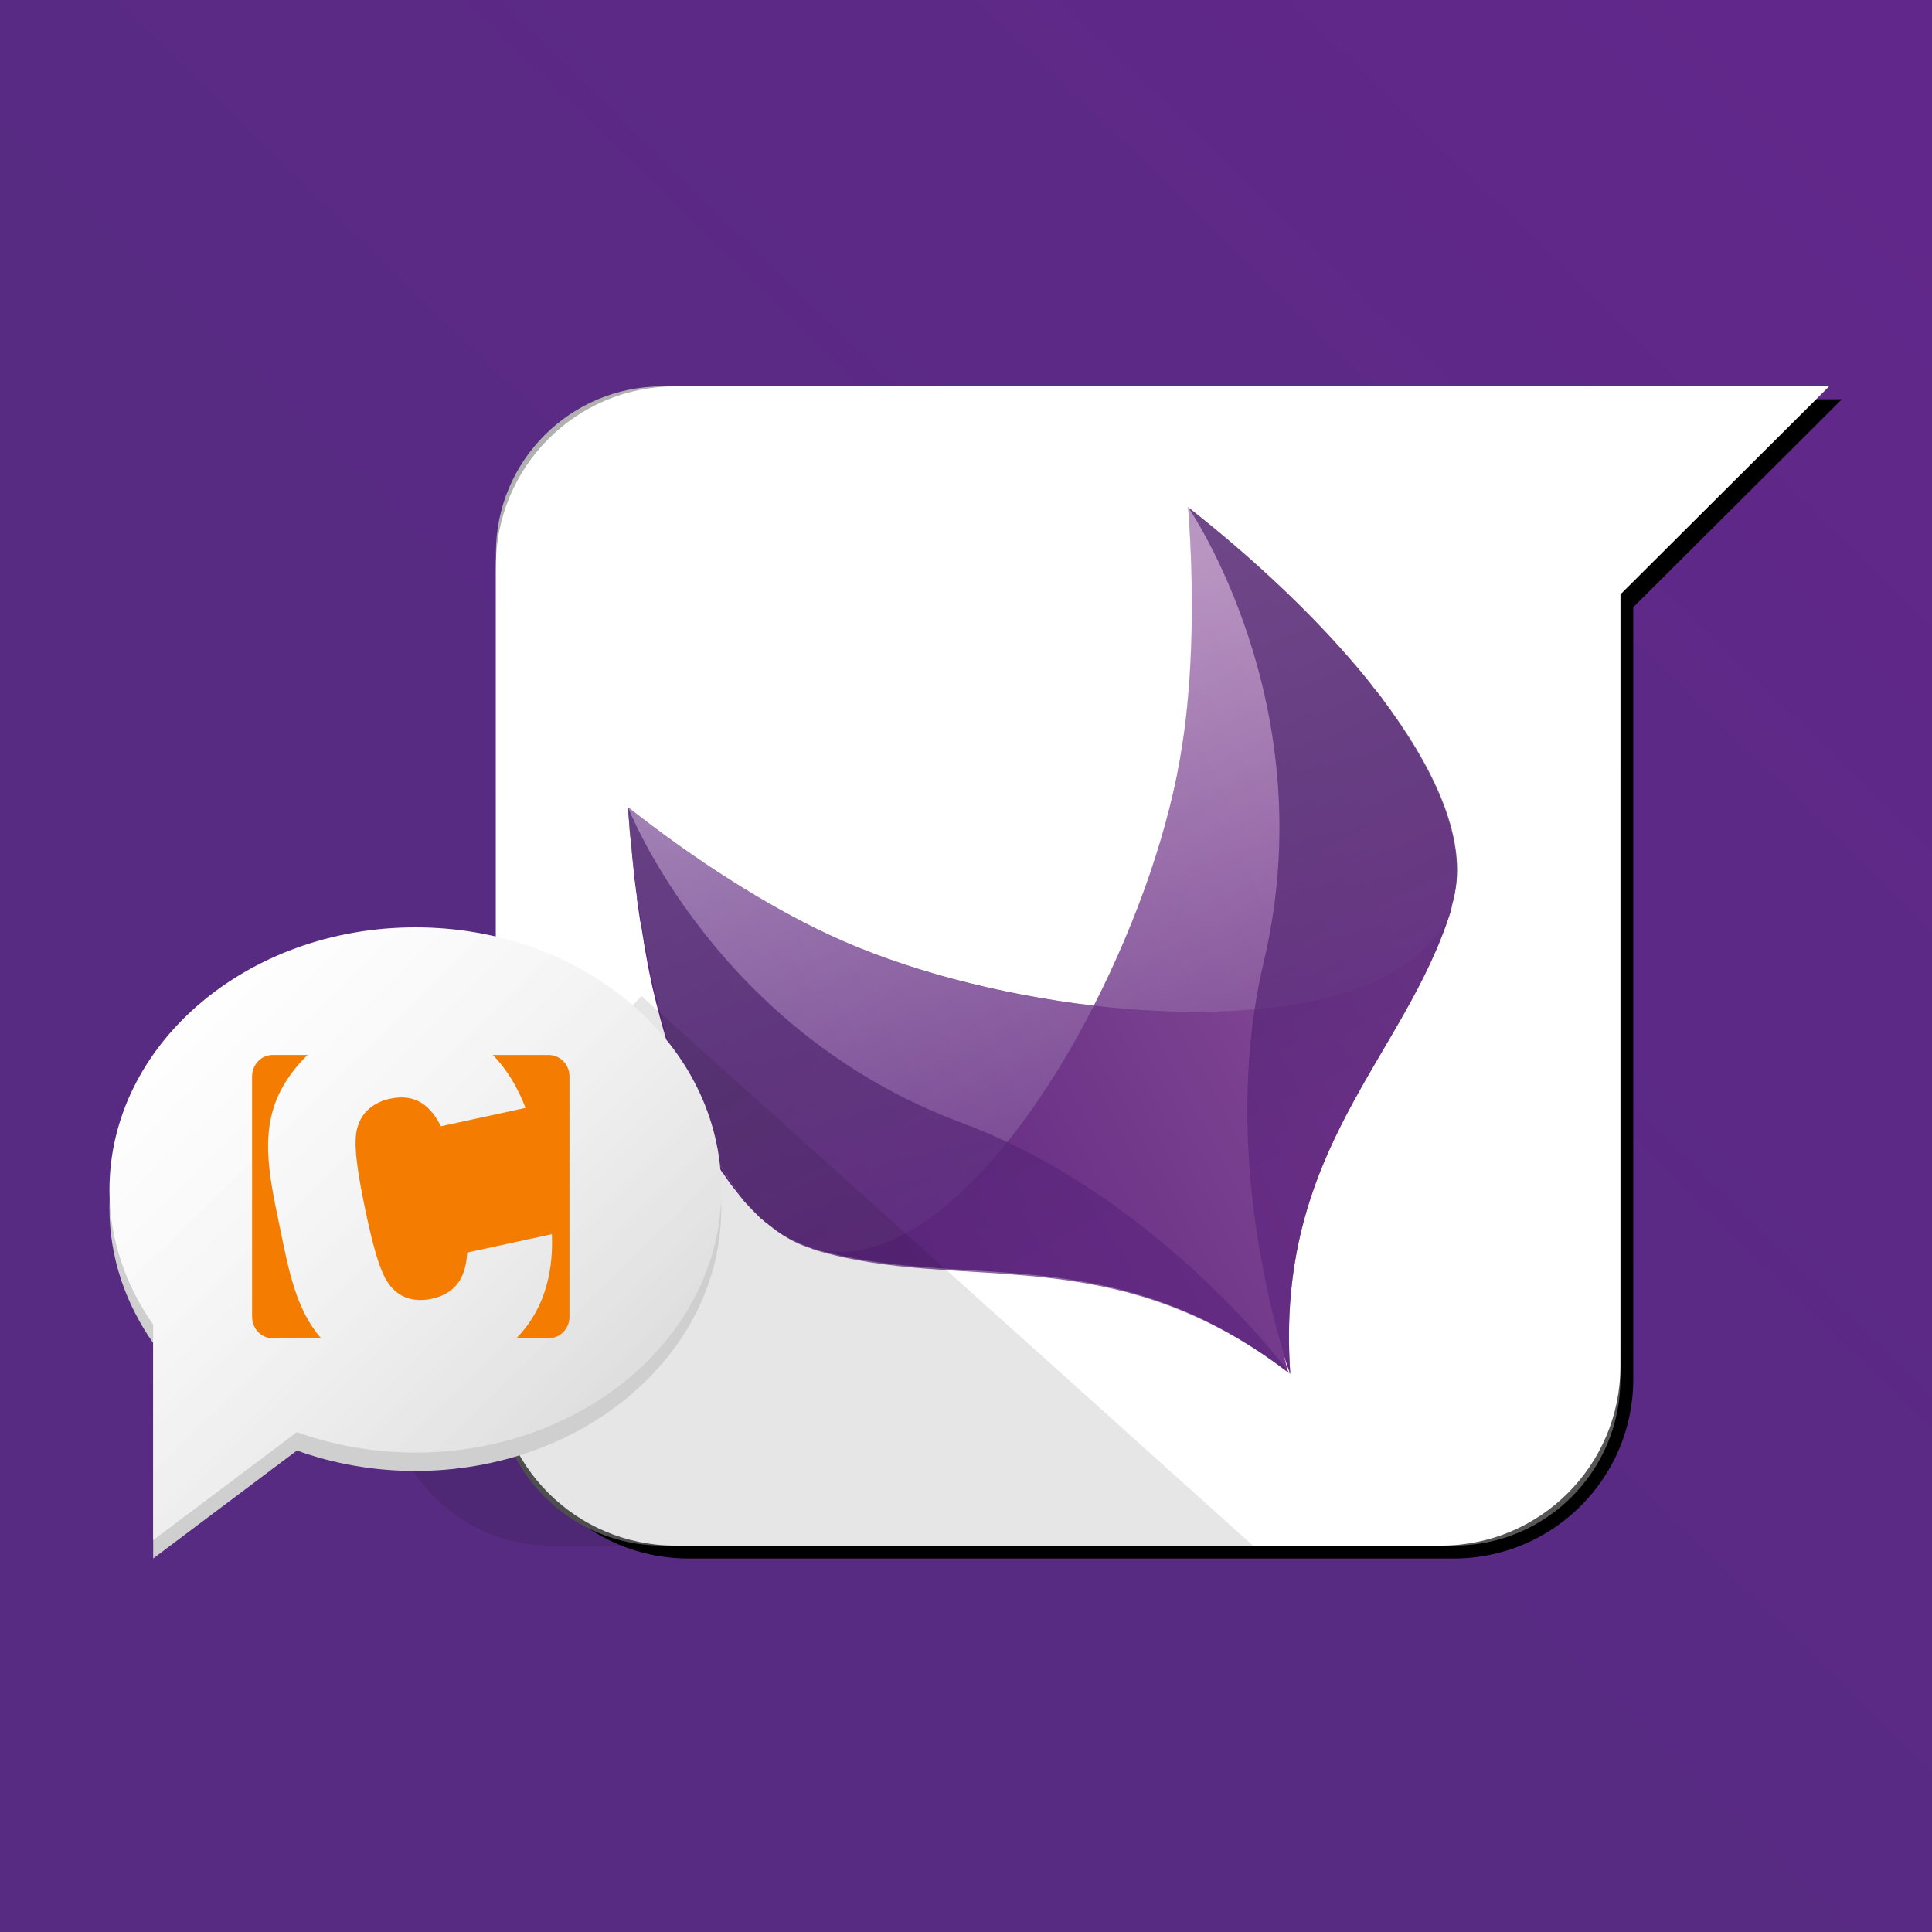 <svg xmlns="http://www.w3.org/2000/svg" xmlns:xlink="http://www.w3.org/1999/xlink" width="300" height="300" viewBox="0 0 300 300">
  <defs>
    <linearGradient id="c4_akeneo_ext@1x-b" x1="100%" x2="0%" y1="0%" y2="102.578%">
      <stop offset="0%" stop-color="#62278B"/>
      <stop offset="59.329%" stop-color="#572B82"/>
      <stop offset="100%" stop-color="#572B82"/>
    </linearGradient>
    <rect id="c4_akeneo_ext@1x-a" width="300" height="300" x="0" y="0"/>
    <path id="c4_akeneo_ext@1x-e" d="M174.606,152.165 C174.606,167.538 162.13,180 146.741,180 L27.865,180 C12.476,180 0,167.538 0,152.165 L0,27.835 C0,12.462 12.476,0 27.865,0 L207,0 L174.605,32.287 L174.606,152.165 Z"/>
    <filter id="c4_akeneo_ext@1x-d" width="144.9%" height="150%" x="-21.7%" y="-25%" filterUnits="objectBoundingBox">
      <feMorphology in="SourceAlpha" operator="dilate" radius="1" result="shadowSpreadOuter1"/>
      <feOffset in="shadowSpreadOuter1" result="shadowOffsetOuter1"/>
      <feGaussianBlur in="shadowOffsetOuter1" result="shadowBlurOuter1" stdDeviation="14"/>
      <feColorMatrix in="shadowBlurOuter1" result="shadowMatrixOuter1" values="0 0 0 0 0   0 0 0 0 0   0 0 0 0 0  0 0 0 0.2 0"/>
      <feOffset dx="2" dy="2" in="SourceAlpha" result="shadowOffsetOuter2"/>
      <feGaussianBlur in="shadowOffsetOuter2" result="shadowBlurOuter2" stdDeviation=".5"/>
      <feColorMatrix in="shadowBlurOuter2" result="shadowMatrixOuter2" values="0 0 0 0 0   0 0 0 0 0   0 0 0 0 0  0 0 0 0.1 0"/>
      <feMerge>
        <feMergeNode in="shadowMatrixOuter1"/>
        <feMergeNode in="shadowMatrixOuter2"/>
      </feMerge>
    </filter>
    <linearGradient id="c4_akeneo_ext@1x-g" x1="4.097%" x2="83.299%" y1="12.531%" y2="84.938%">
      <stop offset="0%" stop-color="#FFF" stop-opacity=".5"/>
      <stop offset="100%" stop-color="#FFF" stop-opacity="0"/>
    </linearGradient>
    <path id="c4_akeneo_ext@1x-f" d="M201,3 L174.598,29.311 L174.598,151.174 C174.598,165.437 163.035,177 148.772,177 L25.826,177 C11.563,177 1.74677396e-15,165.437 0,151.174 L0,28.826 C-5.29948763e-15,14.563 11.563,3 25.826,3 L201,3 Z"/>
    <linearGradient id="c4_akeneo_ext@1x-h" x1="16.833%" x2="95.653%" y1="80.771%" y2="36.551%">
      <stop offset="4.294%" stop-color="#5C257E"/>
      <stop offset="96.93%" stop-color="#8C509A"/>
    </linearGradient>
    <linearGradient id="c4_akeneo_ext@1x-i" x1="75.408%" x2="23.115%" y1="146.951%" y2="10.816%">
      <stop offset="4.294%" stop-color="#5C257E"/>
      <stop offset="100%" stop-color="#FFF"/>
    </linearGradient>
    <linearGradient id="c4_akeneo_ext@1x-j" x1="100.452%" x2="21.788%" y1="134.204%" y2="-6.561%">
      <stop offset="4.294%" stop-color="#5C257E"/>
      <stop offset="100%" stop-color="#FFF"/>
    </linearGradient>
    <linearGradient id="c4_akeneo_ext@1x-k" x1="25.279%" x2="68.36%" y1="22.419%" y2="91.527%">
      <stop offset="23.31%" stop-color="#4F256F"/>
      <stop offset="84.05%" stop-color="#5C257E"/>
    </linearGradient>
    <linearGradient id="c4_akeneo_ext@1x-l" x1="43.923%" x2="54.14%" y1="20.561%" y2="82.256%">
      <stop offset="23.31%" stop-color="#4F256F"/>
      <stop offset="84.05%" stop-color="#5C257E"/>
    </linearGradient>
    <filter id="c4_akeneo_ext@1x-m" width="182.1%" height="179.6%" x="-41.1%" y="-39.8%" filterUnits="objectBoundingBox">
      <feOffset dx="-2" dy="2" in="SourceAlpha" result="shadowOffsetOuter1"/>
      <feGaussianBlur in="shadowOffsetOuter1" result="shadowBlurOuter1" stdDeviation="9"/>
      <feColorMatrix in="shadowBlurOuter1" result="shadowMatrixOuter1" values="0 0 0 0 0   0 0 0 0 0   0 0 0 0 0  0 0 0 0.647 0"/>
      <feMerge>
        <feMergeNode in="shadowMatrixOuter1"/>
        <feMergeNode in="SourceGraphic"/>
      </feMerge>
    </filter>
    <linearGradient id="c4_akeneo_ext@1x-o" x1="15.044%" x2="104.502%" y1="10.883%" y2="102.138%">
      <stop offset="0%" stop-color="#FFF" stop-opacity=".5"/>
      <stop offset="100%"/>
    </linearGradient>
    <path id="c4_akeneo_ext@1x-n" d="M47.5,0 C21.266,0 0,18.253 0,40.774 C0,48.432 2.504,55.569 6.786,61.691 L6.786,95.139 L29.104,78.375 C34.764,80.414 40.979,81.547 47.5,81.547 C73.734,81.547 95,63.294 95,40.774 C95,18.253 73.734,0 47.5,0 Z"/>
    <filter id="c4_akeneo_ext@1x-p" width="156.2%" height="152.4%" x="-27.4%" y="-26.2%" filterUnits="objectBoundingBox">
      <feOffset dy="2" in="SourceAlpha" result="shadowOffsetOuter1"/>
      <feGaussianBlur in="shadowOffsetOuter1" result="shadowBlurOuter1" stdDeviation="2.5"/>
      <feColorMatrix in="shadowBlurOuter1" result="shadowMatrixOuter1" values="0 0 0 0 0   0 0 0 0 0   0 0 0 0 0  0 0 0 0.2 0"/>
      <feMerge>
        <feMergeNode in="shadowMatrixOuter1"/>
        <feMergeNode in="SourceGraphic"/>
      </feMerge>
    </filter>
  </defs>
  <g fill="none" fill-rule="evenodd">
    <mask id="c4_akeneo_ext@1x-c" fill="#fff">
      <use xlink:href="#c4_akeneo_ext@1x-a"/>
    </mask>
    <use fill="url(#c4_akeneo_ext@1x-b)" xlink:href="#c4_akeneo_ext@1x-a"/>
    <g mask="url(#c4_akeneo_ext@1x-c)">
      <g transform="translate(-42 -50)">
        <g transform="translate(102 110)">
          <g transform="translate(17.006)">
            <use fill="#000" filter="url(#c4_akeneo_ext@1x-d)" xlink:href="#c4_akeneo_ext@1x-e"/>
            <path fill="#B1B1B1" d="M207,0 L174.605,32.282 L174.606,148.174 C174.606,162.437 163.043,174 148.779,174 L25.826,174 C11.563,174 5.29948763e-15,162.437 0,148.174 L0,25.826 C-1.74677396e-15,11.563 11.563,6.17287461e-15 25.826,0 L207,0 Z"/>
            <path fill="#565656" d="M207,0 L174.605,32.287 L174.606,154.174 C174.606,168.437 163.043,180 148.779,180 L25.826,180 C11.563,180 7.30987219e-15,168.437 0,154.174 L0,31.798 C-1.74677396e-15,17.534 11.563,5.972 25.826,5.972 L92.507,5.971 L89.959,3 L201,3 L207,0 Z"/>
            <use fill="#7C7C7C" xlink:href="#c4_akeneo_ext@1x-f"/>
            <use fill="url(#c4_akeneo_ext@1x-g)" fill-opacity=".57" xlink:href="#c4_akeneo_ext@1x-f"/>
            <path fill="#FFF" d="M174.606,152.165 C174.606,167.538 162.13,180 146.741,180 L27.865,180 C12.476,180 0,167.538 0,152.165 L0,27.835 C0,12.462 12.476,0 27.865,0 L207,0 L174.605,32.287 L174.606,152.165 Z"/>
            <g fill-rule="nonzero" transform="translate(20.5 17.936)">
              <path fill="url(#c4_akeneo_ext@1x-h)" d="M101.78,132.291 C102.274,133.939 102.685,135.011 102.849,135.423 C102.931,135.423 102.767,135.423 102.849,135.423 L102.849,135.423 L102.849,135.423 L102.849,135.423 L102.849,135.423 C100.383,100.31 120.689,86.381 127.842,63.302 C127.924,62.972 128.006,62.56 128.089,62.148 C128.253,61.653 128.335,61.076 128.417,60.582 C129.568,54.153 127.184,46.57 122.498,38.657 C122.498,38.575 122.416,38.575 122.416,38.492 C122.005,37.833 121.594,37.173 121.183,36.514 L121.183,36.514 C120.443,35.278 119.538,34.041 118.716,32.805 C118.634,32.722 118.552,32.558 118.47,32.393 C118.223,32.063 117.976,31.733 117.73,31.404 C117.483,31.074 117.236,30.744 116.99,30.332 C116.743,30.002 116.496,29.673 116.168,29.343 C115.921,29.013 115.592,28.684 115.345,28.272 C115.181,28.024 114.934,27.777 114.77,27.53 C107.206,18.216 97.341,8.984 86.982,0.824 L86.982,0.824 L86.982,0.824 L86.982,0.824 C86.982,0.824 86.9,0.742 86.982,0.824 C87.968,14.012 87.722,27.282 86.077,37.75 C84.187,50.444 79.089,65.033 72.348,78.221 C57.632,76.49 42.751,72.616 31.159,67.176 C21.458,62.642 10.441,55.636 0,47.394 C0.082,48.465 0.164,49.619 0.247,50.691 C0.247,51.021 0.329,51.35 0.329,51.68 C0.411,52.504 0.493,53.246 0.575,53.988 C0.575,54.318 0.658,54.73 0.658,55.059 C0.74,55.884 0.822,56.625 0.904,57.367 C0.904,57.697 0.987,58.027 0.987,58.356 C1.151,59.345 1.233,60.335 1.398,61.324 C1.398,61.406 1.398,61.488 1.398,61.653 C1.562,62.807 1.726,63.961 1.891,65.033 C1.891,65.115 1.891,65.198 1.973,65.28 C2.138,66.269 2.302,67.258 2.466,68.33 C2.466,68.577 2.549,68.742 2.549,68.907 C2.713,69.813 2.877,70.72 3.042,71.627 C3.124,71.792 3.124,71.956 3.124,72.121 C3.371,73.193 3.535,74.182 3.782,75.253 L3.782,75.253 C4.522,78.55 5.426,81.765 6.33,84.815 C6.33,84.897 6.33,84.897 6.33,84.897 C7.892,90.007 9.783,94.788 11.839,98.992 C12.168,99.568 12.496,100.228 12.743,100.805 L12.743,100.887 L12.743,100.887 C12.99,101.382 13.319,101.959 13.647,102.453 L13.647,102.453 C13.647,102.453 13.647,102.453 13.647,102.536 C13.976,103.113 14.305,103.607 14.634,104.102 L14.634,104.102 C14.716,104.184 14.716,104.267 14.798,104.267 L14.798,104.267 C15.209,104.926 15.703,105.585 16.114,106.162 C16.196,106.245 16.278,106.327 16.36,106.492 L16.443,106.575 C16.936,107.234 17.511,107.893 18.005,108.553 L18.005,108.553 C18.416,108.965 18.745,109.377 19.156,109.789 C19.32,109.954 19.485,110.119 19.649,110.284 C19.896,110.531 20.142,110.778 20.389,111.025 C20.553,111.19 20.718,111.355 20.964,111.52 C21.211,111.767 21.458,111.932 21.704,112.097 C21.869,112.262 22.115,112.427 22.28,112.509 C22.526,112.674 22.773,112.921 23.02,113.086 C23.184,113.251 23.431,113.333 23.595,113.498 C23.842,113.663 24.089,113.828 24.417,113.993 C24.582,114.075 24.828,114.24 24.993,114.322 C25.322,114.487 25.568,114.652 25.897,114.735 C26.062,114.817 26.226,114.899 26.391,114.982 C26.884,115.229 27.377,115.394 27.788,115.559 C28.117,115.641 28.364,115.806 28.61,115.888 C51.712,122.812 74.732,113.828 102.52,135.176"/>
              <g opacity=".8" transform="translate(0 .824)">
                <path fill="url(#c4_akeneo_ext@1x-i)" d="M86.077,36.926 C84.187,49.619 79.089,64.208 72.348,77.396 C98.409,80.446 123.731,76.49 128.089,61.241 C132.857,44.592 111.317,19.04 86.982,1.17131893e-14 C87.886,13.353 87.64,26.376 86.077,36.926 Z" opacity=".51"/>
                <path fill="url(#c4_akeneo_ext@1x-j)" d="M31.159,66.352 C21.458,61.818 10.441,54.812 0,46.57 C2.302,77.479 11.592,109.624 28.035,114.899 C43.08,119.68 60.427,100.805 72.348,77.396 C57.632,75.748 42.751,71.792 31.159,66.352 Z" opacity=".51"/>
              </g>
              <g opacity=".7" transform="translate(0 .824)">
                <path fill="url(#c4_akeneo_ext@1x-k)" d="M51.877,95.612 C13.483,81.353 0,46.57 0,46.57 L0,46.57 C1.398,65.527 5.426,84.897 12.168,98.332 C12.496,98.909 12.743,99.486 13.072,100.063 C13.072,100.145 13.154,100.145 13.154,100.228 C13.483,100.722 13.73,101.299 14.058,101.794 C14.058,101.876 14.141,101.959 14.223,101.959 C14.552,102.453 14.798,102.948 15.127,103.442 C15.209,103.525 15.209,103.607 15.292,103.607 C15.621,104.102 15.867,104.514 16.196,105.008 C16.443,105.338 16.607,105.585 16.772,105.833 C16.854,105.915 16.854,105.998 16.936,106.08 C17.1,106.245 17.265,106.492 17.347,106.657 C17.676,107.152 18.087,107.564 18.416,107.976 C21.293,111.355 24.582,113.828 28.117,114.982 C28.446,115.064 28.692,115.229 28.939,115.312 C52.041,122.235 75.061,113.251 102.849,134.599 C100.711,131.714 80.98,106.492 51.877,95.612 Z"/>
                <path fill="url(#c4_akeneo_ext@1x-l)" d="M128.089,61.241 C132.857,44.592 111.317,19.04 86.982,0 L86.982,0 C86.982,0 108.193,30.579 98.738,70.555 C91.421,101.382 102.027,132.208 102.849,134.599 C102.931,134.599 102.767,134.599 102.849,134.599 L102.849,134.599 L102.849,134.599 L102.849,134.599 L102.849,134.599 C100.383,99.486 120.689,85.556 127.842,62.478 C127.842,62.065 127.924,61.653 128.089,61.241 Z"/>
              </g>
            </g>
          </g>
          <path fill="#000" d="M39.592,94.639 L134.558,179.999 L25.606,180 C11.464,180 1.13686838e-13,168.555 1.13686838e-13,154.438 L1.13686838e-13,138.535 L39.592,94.639 Z" opacity=".1"/>
        </g>
        <g filter="url(#c4_akeneo_ext@1x-m)" transform="translate(61 192)">
          <path fill="#CFCFCF" d="M47.5,2.861 C21.266,2.861 0,21.114 0,43.635 C0,51.294 2.504,58.43 6.786,64.553 L6.786,98 L29.104,81.237 C34.764,83.275 40.979,84.409 47.5,84.409 C73.734,84.409 95,66.156 95,43.635 C95,21.114 73.734,2.861 47.5,2.861 Z"/>
          <use fill="#FFF" xlink:href="#c4_akeneo_ext@1x-n"/>
          <use fill="url(#c4_akeneo_ext@1x-o)" fill-opacity=".2" xlink:href="#c4_akeneo_ext@1x-n"/>
          <g fill="#F47C00" fill-rule="nonzero" filter="url(#c4_akeneo_ext@1x-p)" transform="translate(22.143 14.593)">
            <path d="M4.294,29.905 C5.647,36.467 6.772,42.715 10.714,47.212 L3.195,47.212 C1.438,47.212 0.01,45.732 0,43.9 L0,6.545 C0.003,4.707 1.433,3.219 3.195,3.219 L8.628,3.219 C7.304,4.478 6.142,5.909 5.17,7.479 C0.871,14.348 2.638,21.837 4.294,29.905 Z M46.041,3.219 L37.391,3.219 C39.439,5.324 41.165,8.05 42.469,11.439 L29.32,14.292 C27.879,11.453 25.688,9.091 21.403,10.02 C19.039,10.533 17.472,11.896 16.777,13.389 C15.923,15.229 15.503,17.292 17.546,27.095 C19.588,36.898 20.791,38.608 22.3,39.934 C23.528,41.006 25.507,41.602 27.87,41.088 C32.158,40.16 33.215,37.093 33.402,33.901 L46.552,31.045 C46.862,38.038 44.756,43.461 41.039,47.212 L46.041,47.212 C47.825,47.213 49.275,45.733 49.286,43.899 L49.286,6.546 C49.283,4.706 47.83,3.217 46.041,3.219 Z"/>
          </g>
        </g>
      </g>
    </g>
  </g>
</svg>
